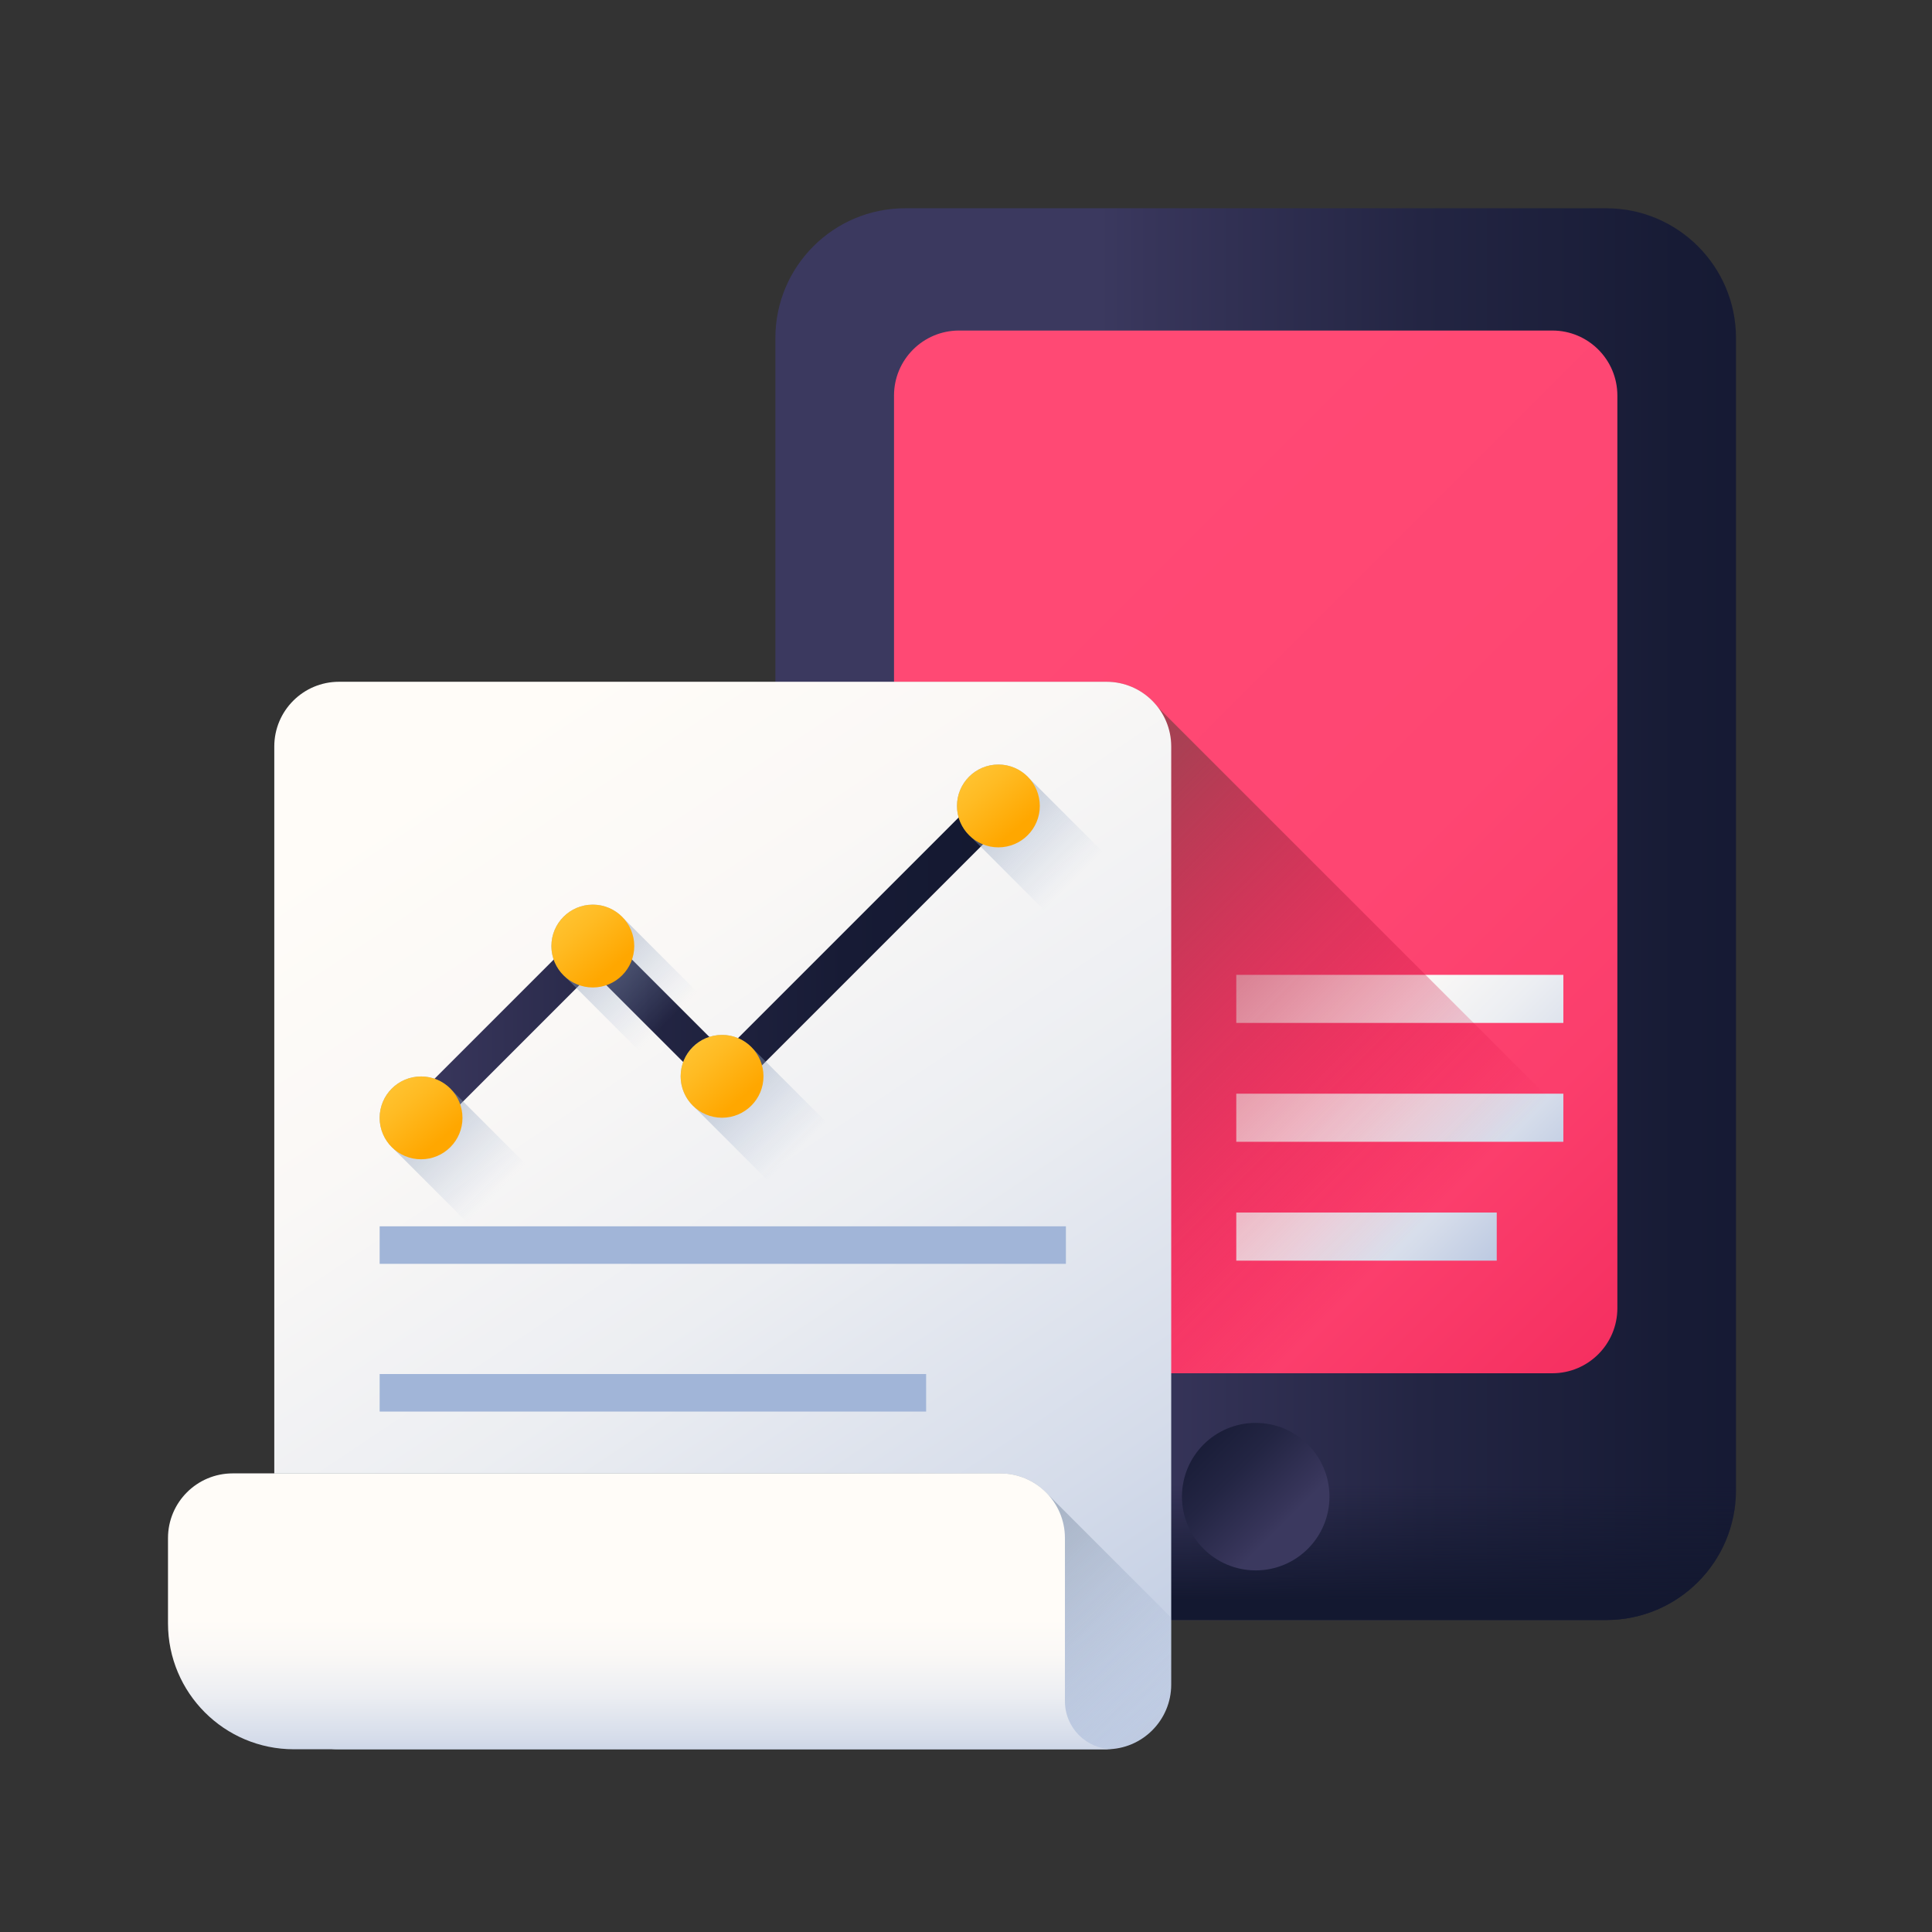 <svg width="69" height="69" viewBox="0 0 69 69" fill="none" xmlns="http://www.w3.org/2000/svg">
<rect x="0" y="0" width="69" height="69" fill="#333333" stroke="none"/>
<path d="M57.364 57.858H32.328C29.768 57.858 27.692 55.782 27.692 53.222V12.073C27.692 9.513 29.768 7.438 32.328 7.438H57.364C59.924 7.438 62 9.513 62 12.073V53.222C62 55.782 59.924 57.858 57.364 57.858Z" fill="url(#paint0_linear)"/>
<path d="M27.692 49.045V53.222C27.692 55.782 29.768 57.858 32.328 57.858H57.364C59.924 57.858 62 55.782 62 53.222V49.045H27.692Z" fill="url(#paint1_linear)"/>
<path d="M55.441 49.045H34.251C32.969 49.045 31.929 48.005 31.929 46.723V14.127C31.929 12.844 32.969 11.805 34.251 11.805H55.441C56.723 11.805 57.763 12.844 57.763 14.127V46.723C57.762 48.005 56.723 49.045 55.441 49.045Z" fill="url(#paint2_linear)"/>
<path d="M47.481 53.452C47.481 54.906 46.302 56.085 44.847 56.085C43.393 56.085 42.213 54.906 42.213 53.452C42.213 51.997 43.393 50.818 44.847 50.818C46.302 50.818 47.481 51.997 47.481 53.452Z" fill="url(#paint3_linear)"/>
<path d="M44.153 34.816H55.834V36.533H44.153V34.816Z" fill="url(#paint4_linear)"/>
<path d="M44.153 39.06H55.834V40.778H44.153V39.06Z" fill="url(#paint5_linear)"/>
<path d="M44.153 43.305H53.455V45.023H44.153V43.305Z" fill="url(#paint6_linear)"/>
<path d="M41.351 25.257C40.929 24.706 40.266 24.349 39.518 24.349H31.929V46.723C31.929 48.005 32.969 49.045 34.251 49.045H55.441C56.723 49.045 57.763 48.005 57.763 46.723V41.668L41.351 25.257Z" fill="url(#paint7_linear)"/>
<path d="M39.518 62.474H12.107C10.831 62.474 9.796 61.439 9.796 60.163V26.66C9.796 25.384 10.831 24.349 12.107 24.349H39.519C40.794 24.349 41.829 25.384 41.829 26.66V60.163C41.829 61.439 40.794 62.474 39.518 62.474Z" fill="url(#paint8_linear)"/>
<path d="M12.107 62.474H39.519C40.794 62.474 41.829 61.439 41.829 60.163V57.775L37.432 53.378C37.009 52.913 36.4 52.621 35.722 52.621H9.796V60.163C9.796 61.439 10.831 62.474 12.107 62.474Z" fill="url(#paint9_linear)"/>
<path d="M35.722 52.621H8.311C7.034 52.621 6 53.655 6 54.931V57.977C6 60.461 8.013 62.474 10.496 62.474H39.749C38.801 62.474 38.033 61.706 38.033 60.758V54.931C38.033 53.655 36.998 52.621 35.722 52.621Z" fill="url(#paint10_linear)"/>
<path d="M13.559 43.797H38.068V45.137H13.559V43.797Z" fill="#A1B5D8"/>
<path d="M13.559 49.073H33.076V50.413H13.559V49.073Z" fill="#A1B5D8"/>
<path d="M15.495 40.381L14.58 39.466L21.173 32.873L25.867 37.566L35.234 28.199L36.149 29.114L25.867 39.396L21.173 34.703L15.495 40.381Z" fill="url(#paint11_linear)"/>
<path d="M22.256 32.783C21.985 32.492 21.601 32.309 21.172 32.309C20.356 32.309 19.693 32.971 19.693 33.788C19.693 34.217 19.877 34.601 20.168 34.871L24.07 38.774C24.34 39.065 24.726 39.248 25.154 39.248C25.971 39.248 26.633 38.586 26.633 37.769C26.633 37.34 26.45 36.956 26.159 36.686L22.256 32.783Z" fill="url(#paint12_linear)"/>
<path d="M16.121 38.919C15.851 38.628 15.466 38.445 15.038 38.445C14.221 38.445 13.559 39.107 13.559 39.924C13.559 40.352 13.742 40.737 14.032 41.007L17.936 44.91C18.206 45.201 18.59 45.384 19.019 45.384C19.836 45.384 20.498 44.722 20.498 43.905C20.498 43.477 20.315 43.092 20.024 42.822L16.121 38.919Z" fill="url(#paint13_linear)"/>
<path d="M16.517 39.924C16.517 40.741 15.855 41.403 15.038 41.403C14.221 41.403 13.559 40.741 13.559 39.924C13.559 39.107 14.221 38.445 15.038 38.445C15.855 38.445 16.517 39.107 16.517 39.924Z" fill="url(#paint14_linear)"/>
<path d="M22.652 33.788C22.652 34.605 21.989 35.267 21.172 35.267C20.356 35.267 19.693 34.605 19.693 33.788C19.693 32.971 20.356 32.309 21.172 32.309C21.989 32.309 22.652 32.971 22.652 33.788Z" fill="url(#paint15_linear)"/>
<path d="M26.871 37.435C26.601 37.144 26.216 36.961 25.788 36.961C24.971 36.961 24.309 37.623 24.309 38.44C24.309 38.868 24.492 39.253 24.783 39.523L28.686 43.426C28.956 43.717 29.341 43.901 29.769 43.901C30.586 43.901 31.248 43.238 31.248 42.421C31.248 41.993 31.065 41.608 30.774 41.338L26.871 37.435Z" fill="url(#paint16_linear)"/>
<path d="M27.267 38.44C27.267 39.257 26.605 39.919 25.788 39.919C24.971 39.919 24.309 39.257 24.309 38.44C24.309 37.623 24.971 36.961 25.788 36.961C26.605 36.961 27.267 37.623 27.267 38.44Z" fill="url(#paint17_linear)"/>
<path d="M36.74 27.779C36.47 27.488 36.086 27.305 35.657 27.305C34.84 27.305 34.178 27.967 34.178 28.784C34.178 29.212 34.361 29.597 34.653 29.867L38.555 33.77C38.825 34.061 39.21 34.244 39.638 34.244C40.455 34.244 41.118 33.582 41.118 32.765C41.118 32.337 40.934 31.952 40.643 31.682L36.74 27.779Z" fill="url(#paint18_linear)"/>
<path d="M37.136 28.784C37.136 29.601 36.474 30.263 35.657 30.263C34.84 30.263 34.178 29.601 34.178 28.784C34.178 27.967 34.84 27.305 35.657 27.305C36.474 27.305 37.136 27.967 37.136 28.784Z" fill="url(#paint19_linear)"/>
<defs>
<linearGradient id="paint0_linear" x1="39.235" y1="32.648" x2="67.932" y2="32.648" gradientUnits="userSpaceOnUse">
<stop stop-color="#3B395F"/>
<stop offset="0.063" stop-color="#37355A"/>
<stop offset="0.403" stop-color="#232543"/>
<stop offset="0.723" stop-color="#171B35"/>
<stop offset="1" stop-color="#131830"/>
</linearGradient>
<linearGradient id="paint1_linear" x1="44.846" y1="53.031" x2="44.846" y2="57.156" gradientUnits="userSpaceOnUse">
<stop stop-color="#131830" stop-opacity="0"/>
<stop offset="1" stop-color="#131830"/>
</linearGradient>
<linearGradient id="paint2_linear" x1="36.223" y1="21.802" x2="70.392" y2="55.971" gradientUnits="userSpaceOnUse">
<stop stop-color="#FF4974"/>
<stop offset="0.326" stop-color="#FE4672"/>
<stop offset="0.532" stop-color="#FB3E6C"/>
<stop offset="0.705" stop-color="#F52F60"/>
<stop offset="0.859" stop-color="#EE1A51"/>
<stop offset="1" stop-color="#E4003D"/>
</linearGradient>
<linearGradient id="paint3_linear" x1="45.84" y1="54.444" x2="41.436" y2="50.041" gradientUnits="userSpaceOnUse">
<stop stop-color="#3B395F"/>
<stop offset="0.063" stop-color="#37355A"/>
<stop offset="0.403" stop-color="#232543"/>
<stop offset="0.723" stop-color="#171B35"/>
<stop offset="1" stop-color="#131830"/>
</linearGradient>
<linearGradient id="paint4_linear" x1="48.433" y1="34.114" x2="57.505" y2="43.186" gradientUnits="userSpaceOnUse">
<stop stop-color="#FFFCF8"/>
<stop offset="0.188" stop-color="#FAF8F6"/>
<stop offset="0.404" stop-color="#ECEEF2"/>
<stop offset="0.635" stop-color="#D5DCEA"/>
<stop offset="0.875" stop-color="#B5C4DF"/>
<stop offset="1" stop-color="#A1B5D8"/>
</linearGradient>
<linearGradient id="paint5_linear" x1="46.55" y1="36.475" x2="55.621" y2="45.547" gradientUnits="userSpaceOnUse">
<stop stop-color="#FFFCF8"/>
<stop offset="0.188" stop-color="#FAF8F6"/>
<stop offset="0.404" stop-color="#ECEEF2"/>
<stop offset="0.635" stop-color="#D5DCEA"/>
<stop offset="0.875" stop-color="#B5C4DF"/>
<stop offset="1" stop-color="#A1B5D8"/>
</linearGradient>
<linearGradient id="paint6_linear" x1="44.064" y1="39.425" x2="53.169" y2="48.529" gradientUnits="userSpaceOnUse">
<stop stop-color="#FFFCF8"/>
<stop offset="0.188" stop-color="#FAF8F6"/>
<stop offset="0.404" stop-color="#ECEEF2"/>
<stop offset="0.635" stop-color="#D5DCEA"/>
<stop offset="0.875" stop-color="#B5C4DF"/>
<stop offset="1" stop-color="#A1B5D8"/>
</linearGradient>
<linearGradient id="paint7_linear" x1="47.352" y1="47.169" x2="34.072" y2="33.888" gradientUnits="userSpaceOnUse">
<stop stop-color="#E4003D" stop-opacity="0"/>
<stop offset="0.584" stop-color="#BD294B" stop-opacity="0.584"/>
<stop offset="1" stop-color="#A64153"/>
</linearGradient>
<linearGradient id="paint8_linear" x1="15.335" y1="27.661" x2="44.696" y2="71.798" gradientUnits="userSpaceOnUse">
<stop stop-color="#FFFCF8"/>
<stop offset="0.188" stop-color="#FAF8F6"/>
<stop offset="0.404" stop-color="#ECEEF2"/>
<stop offset="0.635" stop-color="#D5DCEA"/>
<stop offset="0.875" stop-color="#B5C4DF"/>
<stop offset="1" stop-color="#A1B5D8"/>
</linearGradient>
<linearGradient id="paint9_linear" x1="34.545" y1="68.178" x2="24.227" y2="57.859" gradientUnits="userSpaceOnUse">
<stop stop-color="#A1B5D8" stop-opacity="0"/>
<stop offset="0.034" stop-color="#9FB3D5" stop-opacity="0.035"/>
<stop offset="0.452" stop-color="#8898AF" stop-opacity="0.451"/>
<stop offset="0.788" stop-color="#798898" stop-opacity="0.788"/>
<stop offset="1" stop-color="#748290"/>
</linearGradient>
<linearGradient id="paint10_linear" x1="22.874" y1="57.809" x2="22.874" y2="64.602" gradientUnits="userSpaceOnUse">
<stop stop-color="#FFFCF8"/>
<stop offset="0.188" stop-color="#FAF8F6"/>
<stop offset="0.404" stop-color="#ECEEF2"/>
<stop offset="0.635" stop-color="#D5DCEA"/>
<stop offset="0.875" stop-color="#B5C4DF"/>
<stop offset="1" stop-color="#A1B5D8"/>
</linearGradient>
<linearGradient id="paint11_linear" x1="14.58" y1="34.29" x2="36.149" y2="34.29" gradientUnits="userSpaceOnUse">
<stop stop-color="#3B395F"/>
<stop offset="0.063" stop-color="#37355A"/>
<stop offset="0.403" stop-color="#232543"/>
<stop offset="0.723" stop-color="#171B35"/>
<stop offset="1" stop-color="#131830"/>
</linearGradient>
<linearGradient id="paint12_linear" x1="23.857" y1="36.472" x2="18.418" y2="31.034" gradientUnits="userSpaceOnUse">
<stop stop-color="#A1B5D8" stop-opacity="0"/>
<stop offset="1" stop-color="#748290"/>
</linearGradient>
<linearGradient id="paint13_linear" x1="17.722" y1="42.608" x2="12.283" y2="37.17" gradientUnits="userSpaceOnUse">
<stop stop-color="#A1B5D8" stop-opacity="0"/>
<stop offset="1" stop-color="#748290"/>
</linearGradient>
<linearGradient id="paint14_linear" x1="13.74" y1="38.386" x2="15.712" y2="40.724" gradientUnits="userSpaceOnUse">
<stop stop-color="#FFC738"/>
<stop offset="0.429" stop-color="#FFBB23"/>
<stop offset="1" stop-color="#FFA700"/>
</linearGradient>
<linearGradient id="paint15_linear" x1="19.875" y1="32.25" x2="21.847" y2="34.588" gradientUnits="userSpaceOnUse">
<stop stop-color="#FFC738"/>
<stop offset="0.429" stop-color="#FFBB23"/>
<stop offset="1" stop-color="#FFA700"/>
</linearGradient>
<linearGradient id="paint16_linear" x1="28.472" y1="41.125" x2="23.034" y2="35.686" gradientUnits="userSpaceOnUse">
<stop stop-color="#A1B5D8" stop-opacity="0"/>
<stop offset="1" stop-color="#748290"/>
</linearGradient>
<linearGradient id="paint17_linear" x1="24.49" y1="36.903" x2="26.463" y2="39.24" gradientUnits="userSpaceOnUse">
<stop stop-color="#FFC738"/>
<stop offset="0.429" stop-color="#FFBB23"/>
<stop offset="1" stop-color="#FFA700"/>
</linearGradient>
<linearGradient id="paint18_linear" x1="38.342" y1="31.468" x2="32.903" y2="26.03" gradientUnits="userSpaceOnUse">
<stop stop-color="#A1B5D8" stop-opacity="0"/>
<stop offset="1" stop-color="#748290"/>
</linearGradient>
<linearGradient id="paint19_linear" x1="34.36" y1="27.246" x2="36.332" y2="29.584" gradientUnits="userSpaceOnUse">
<stop stop-color="#FFC738"/>
<stop offset="0.429" stop-color="#FFBB23"/>
<stop offset="1" stop-color="#FFA700"/>
</linearGradient>
</defs>
</svg>
